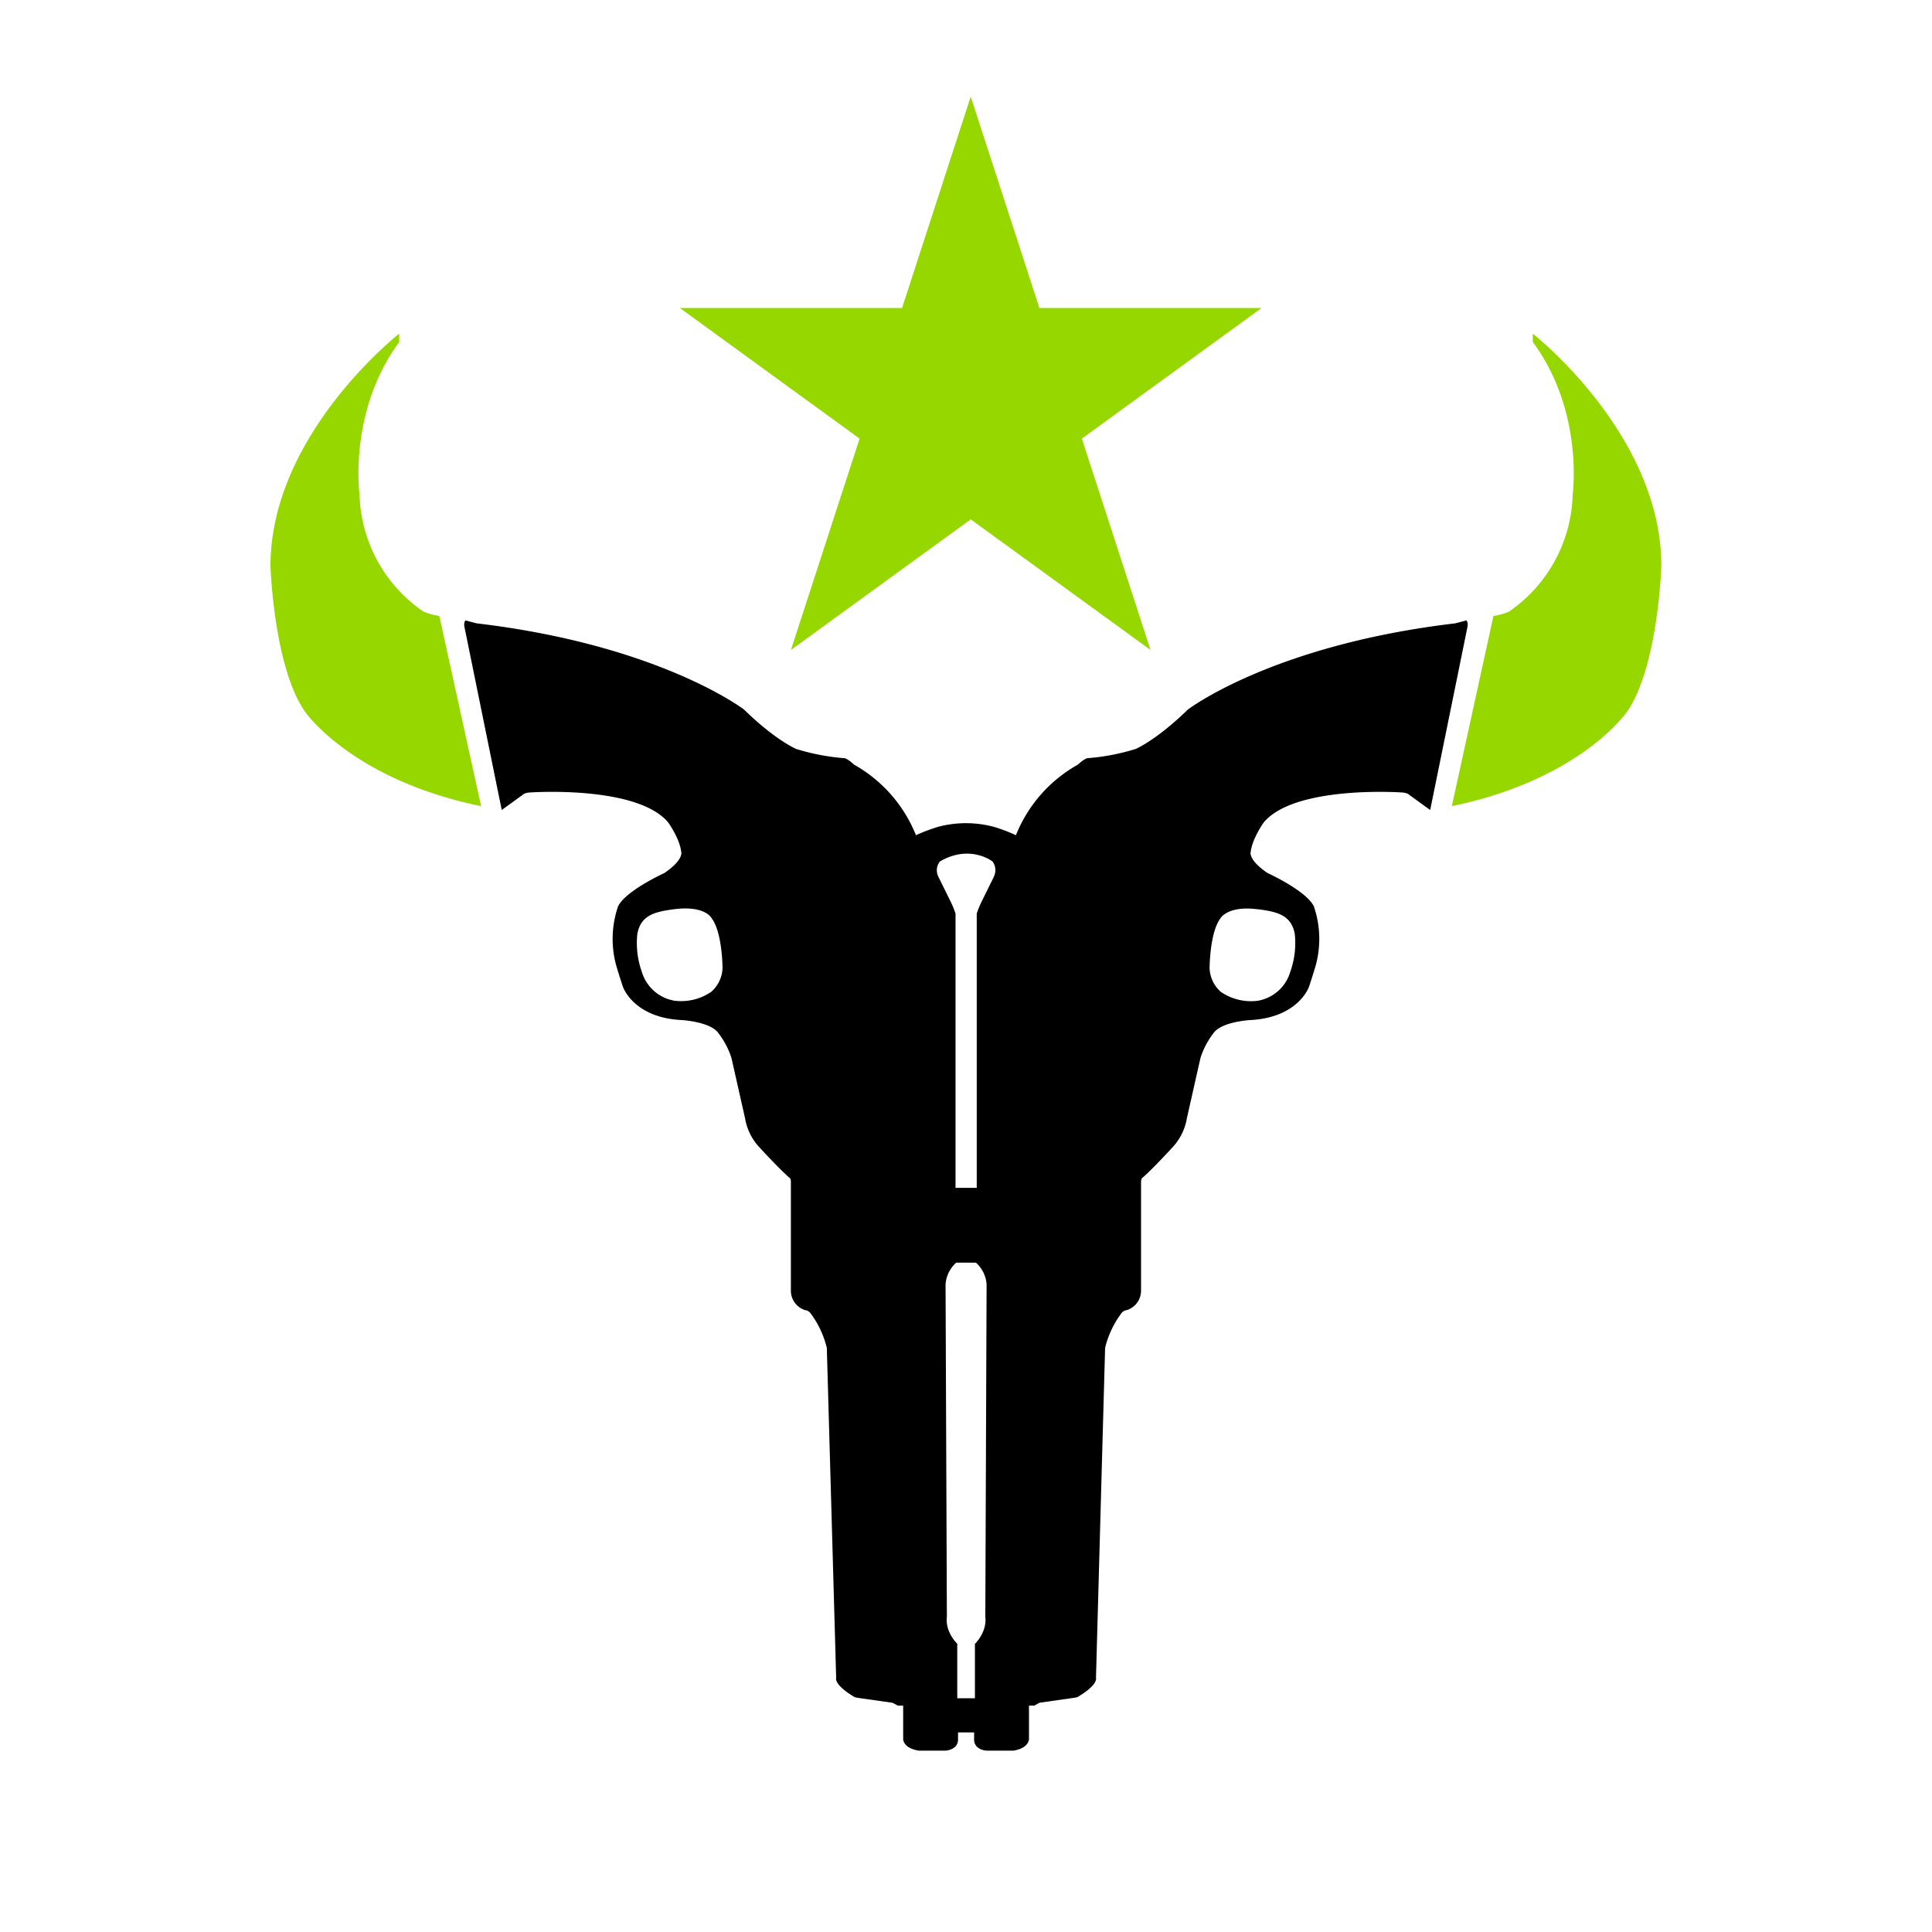 <svg id="Layer_1" data-name="Layer 1" xmlns="http://www.w3.org/2000/svg" width="500" height="500">
  <defs>
    <style>
      .cls-1{fill:#97d700}
    </style>
  </defs>
  <g id="Houston">
    <path class="cls-1" d="M251.22 25l17.77 54.7h57.52l-46.53 33.81 17.77 54.7-46.53-33.8-46.53 33.8 17.77-54.7-46.53-33.81h57.52L251.22 25z"/>
    <path d="M379.51 160.56l-2.88.76c-47.4 5.6-69.21 22.31-69.21 22.31-8.22 8-13.53 10.21-13.53 10.21a57 57 0 0 1-12.2 2.36c-.75-.17-2.77 1.7-2.77 1.7a36.47 36.47 0 0 0-16 18.25 41.23 41.23 0 0 0-5.7-2.16 28 28 0 0 0-14.17-.08 44.14 44.14 0 0 0-6 2.24 36.47 36.47 0 0 0-16-18.25s-2-1.87-2.77-1.7a57 57 0 0 1-12.2-2.36s-5.31-2.19-13.53-10.21c0 0-21.81-16.71-69.21-22.31l-2.88-.76s-.55.5-.22 1.88l9.61 47.19 5.44-3.94s.44-.56 2.11-.61c0 0 27.37-1.87 35.49 7.72 0 0 3 4.13 3.41 7.65 0 0 .76 2-4.34 5.48 0 0-10 4.55-12 8.62a26 26 0 0 0-.43 15.51s.87 2.93 1.68 5.31c0 0 2.68 8 15.17 8.62 0 0 7.55.38 9.61 3.47a20.87 20.87 0 0 1 3.31 6.34l3.52 15.61a14.47 14.47 0 0 0 3.58 7.37s5.39 5.88 8 8.1c0 0 .32.23.28 1.06v27.94a5.27 5.27 0 0 0 3.69 5.18 2 2 0 0 1 1.43.86 24.63 24.63 0 0 1 4.18 8.91l2.42 85.41s-.74 1.71 4.82 5l.78.16 9 1.28 1.36.74h1.38V450s-.14 2.38 4 3.06h7s3.37-.17 3.2-3.13v-1.58h4.16v1.58c-.17 3 3.2 3.13 3.2 3.13h7c4.13-.69 4-3.06 4-3.06v-8.6h1.38l1.36-.74 9-1.28.78-.16c5.56-3.27 4.82-5 4.82-5l2.36-85.39a24.63 24.63 0 0 1 4.18-8.91 2 2 0 0 1 1.43-.86 5.27 5.27 0 0 0 3.69-5.18v-27.94c0-.83.28-1.06.28-1.06 2.63-2.22 8-8.1 8-8.1a14.47 14.47 0 0 0 3.58-7.37l3.52-15.61a20.87 20.87 0 0 1 3.31-6.34c2.06-3.09 9.61-3.47 9.61-3.47 12.48-.65 15.17-8.62 15.17-8.62.81-2.39 1.68-5.31 1.68-5.31a26 26 0 0 0-.43-15.51c-2-4.07-12-8.62-12-8.62-5.1-3.47-4.34-5.48-4.34-5.48.43-3.52 3.41-7.65 3.41-7.65 8.12-9.59 35.49-7.72 35.49-7.72 1.67.06 2.11.61 2.11.61l5.44 3.94 9.61-47.19c.32-1.38-.23-1.88-.23-1.88zm-195.44 96.12a13.79 13.79 0 0 1-9.54 2.3 10.65 10.65 0 0 1-8.42-7.46 22.27 22.27 0 0 1-1.18-9.71c.84-5.05 4.69-5.87 9.6-6.51 7.91-1 9.6 2.27 9.6 2.27 2.86 3.72 2.86 13.05 2.86 13.05a8.59 8.59 0 0 1-2.92 6.06zM255 418.43c.48 4-2.69 7-2.69 7v14.08h-4.57v-14.12s-3.17-2.93-2.69-7l-.34-86a8.3 8.3 0 0 1 2.75-5.61h5.12a8.3 8.3 0 0 1 2.75 5.61zm2.26-191.61l-3.36 6.81a27.82 27.82 0 0 0-1.12 2.78v71h-5.49v-71a27.82 27.82 0 0 0-1.12-2.78l-3.36-6.81a3.72 3.72 0 0 1 .41-3.86c7.77-4.55 13.6-.05 13.6-.05a3.7 3.7 0 0 1 .41 3.91zm68.24 8.48c4.91.64 8.76 1.46 9.6 6.51a22.27 22.27 0 0 1-1.18 9.71 10.65 10.65 0 0 1-8.42 7.48 13.79 13.79 0 0 1-9.54-2.3 8.59 8.59 0 0 1-2.92-6.06s0-9.33 2.86-13.05c0 0 1.88-3.27 9.57-2.27z"/>
    <path class="cls-1" d="M113.69 159.4a16.45 16.45 0 0 1-4.13-1.14A37.89 37.89 0 0 1 93.05 128s-3-21.4 10.26-39.49v-2.16S70 112.43 70 146.45c0 0 .82 26.24 9 37.81 0 0 12 17.47 45.51 24.37zM396.68 86.35v2.13C410 106.56 407 128 407 128a37.93 37.93 0 0 1-16.5 30.3 16.4 16.4 0 0 1-4 1.11l-10.77 49.22C409.09 201.71 421 184.3 421 184.3c8.13-11.57 8.95-37.81 8.95-37.81.05-34.06-33.27-60.14-33.27-60.14z"/>
  </g>
</svg>
